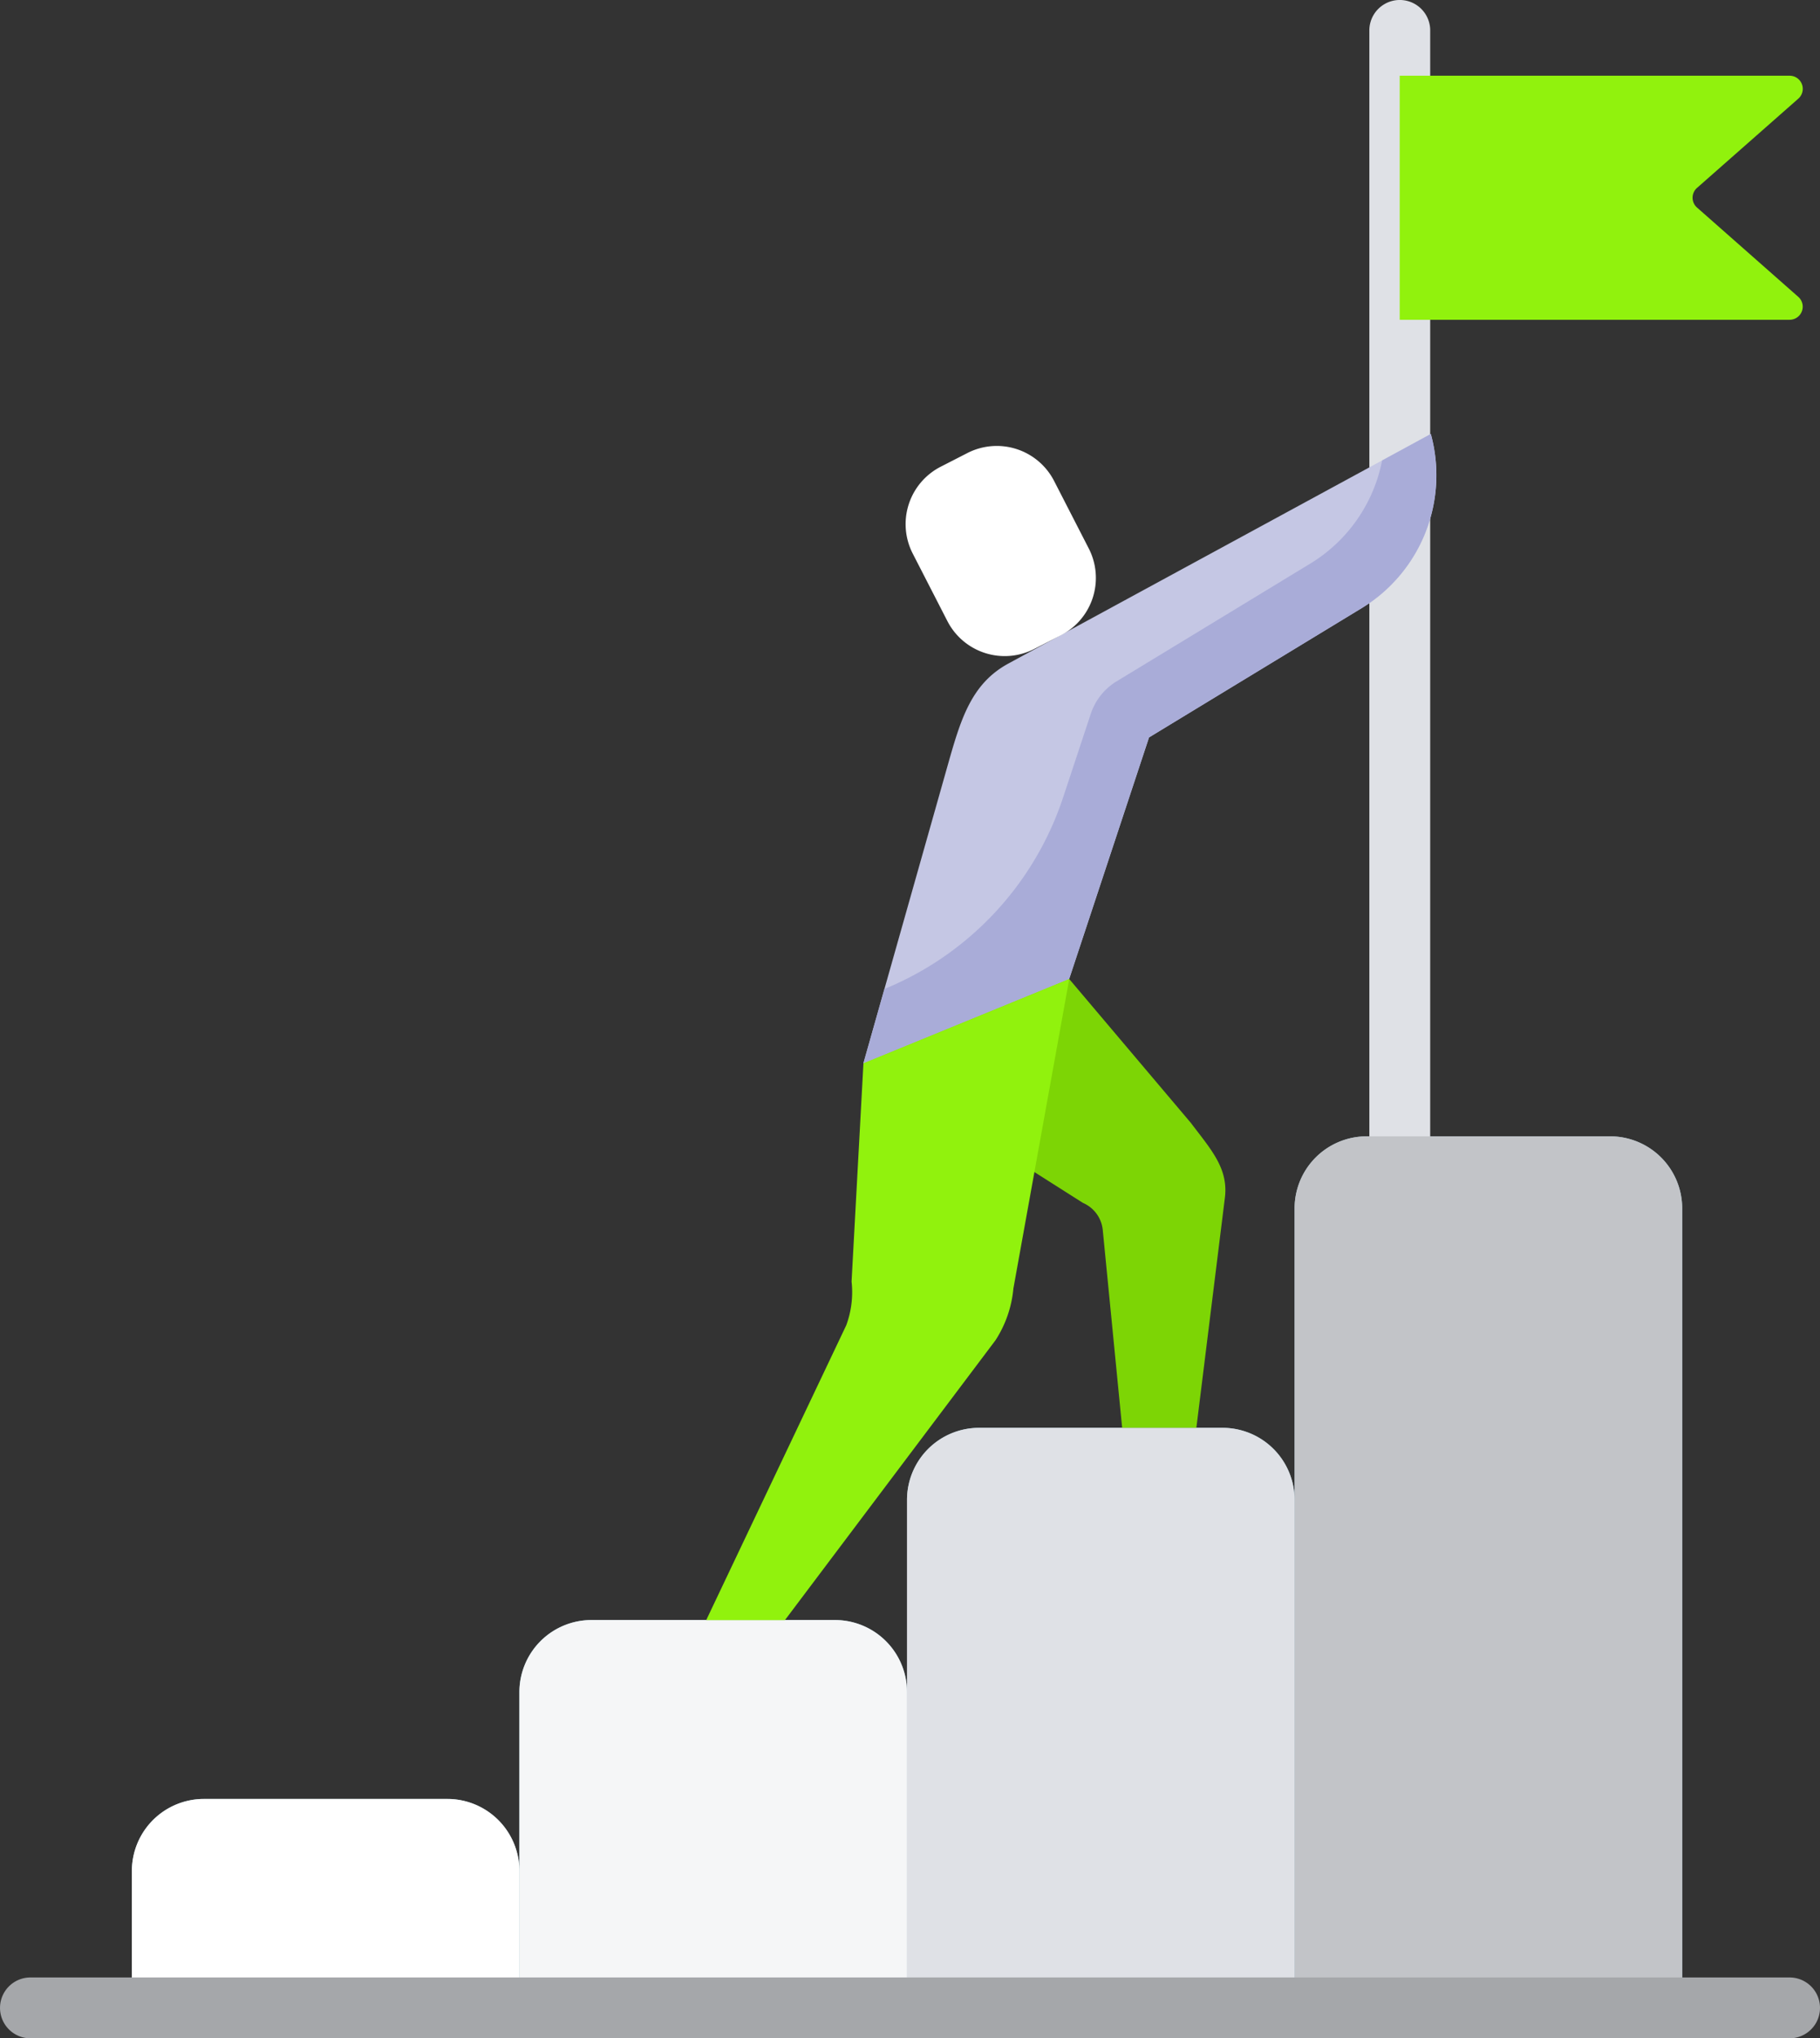 <svg xmlns="http://www.w3.org/2000/svg" width="89.338" height="100" viewBox="0 0 89.338 100"><rect x="0" y="0" width="89.338" height="100" fill="#333333" stroke="none"/><defs><style>.a{fill:#a7c7d3;}.b{fill:#dfe1e6;}.c{fill:#fff;}.d{fill:#f5f6f7;}.e{fill:#c2c4c8;}.f{fill:#a5a7aa;}.g{fill:#91f20d;}.h{fill:#c5c7e4;}.i{fill:#a9acd8;}.j{fill:#7dd505;}</style></defs><g transform="translate(6.473 0)"><path class="a" d="M105.707,285.445H93.754a3.535,3.535,0,0,0-3.535,3.535v14.3a3.536,3.536,0,0,0-3.535-3.536H74.729a3.535,3.535,0,0,0-3.535,3.536v9.429a3.536,3.536,0,0,0-3.535-3.535H55.7a3.535,3.535,0,0,0-3.535,3.535v8.778a3.536,3.536,0,0,0-3.536-3.535H36.68a3.535,3.535,0,0,0-3.535,3.535V328.2h76.1V288.98a3.536,3.536,0,0,0-3.536-3.535Zm0,0" transform="translate(-33.144 -229.694)"/><path class="b" d="M345.65,57.244a1.493,1.493,0,0,1-1.494-1.493V1.493a1.493,1.493,0,0,1,2.987,0V55.751A1.493,1.493,0,0,1,345.65,57.244Zm0,0" transform="translate(-283.412 0)"/><path class="c" d="M52.169,462.137H33.145v-6.712a3.536,3.536,0,0,1,3.535-3.535H48.634a3.535,3.535,0,0,1,3.535,3.535Zm0,0" transform="translate(-33.145 -363.63)"/></g><path class="d" d="M149.575,425.973H130.551V410.484a3.536,3.536,0,0,1,3.535-3.535H146.04a3.536,3.536,0,0,1,3.535,3.535Zm0,0" transform="translate(-105.053 -327.466)"/><path class="b" d="M246.981,387.125H227.957V362.207a3.535,3.535,0,0,1,3.535-3.535h11.954a3.535,3.535,0,0,1,3.535,3.535Zm0,0" transform="translate(-183.434 -288.618)"/><path class="e" d="M344.388,328.2H325.364V288.98a3.535,3.535,0,0,1,3.535-3.535h11.953a3.536,3.536,0,0,1,3.536,3.535Zm0,0" transform="translate(-261.816 -229.694)"/><path class="f" d="M87.845,499.7H1.494a1.493,1.493,0,0,1,0-2.986H87.845a1.493,1.493,0,0,1,0,2.986Zm0,0" transform="translate(0 -399.697)"/><path class="g" d="M351.8,31.006H370.94a.643.643,0,0,0,.425-1.125L366.395,25.5a.642.642,0,0,1,0-.965l4.971-4.377a.643.643,0,0,0-.425-1.126H351.8Zm0,0" transform="translate(-283.093 -15.317)"/><path class="h" d="M244.855,109.012l-20.729,11.259c-1.849,1-2.355,2.77-3,5.045L217,139.894l5.444,1.87,4.658-6.01,3.921-11.854,10.432-6.339a7.635,7.635,0,0,0,3.4-8.549Zm0,0" transform="translate(-174.62 -87.721)"/><path class="i" d="M244.855,109.012l-2.392,1.3a7.631,7.631,0,0,1-3.527,5.061l-9.505,5.775a2.951,2.951,0,0,0-1.268,1.593l-1.357,4.1a15.385,15.385,0,0,1-8.772,9.4L217,139.894l10.1-4.14,3.921-11.854,10.432-6.339a7.635,7.635,0,0,0,3.4-8.549Zm0,0" transform="translate(-174.62 -87.721)"/><path class="j" d="M227.106,245.93l5.969,7.056c.99,1.31,1.85,2.231,1.672,3.672l-1.4,11.286h-3.643l-.952-9.7a1.62,1.62,0,0,0-.971-1.33L217,250.07Zm0,0" transform="translate(-174.621 -197.897)"/><path class="g" d="M185.209,250.07l-.582,10.7a4.709,4.709,0,0,1-.261,2.147l-6.874,14.465h3.864l10.336-13.731a5.6,5.6,0,0,0,.878-2.538l2.741-15.18Zm0,0" transform="translate(-142.826 -197.897)"/><path class="c" d="M234.894,113.739l1.7,3.31a3.164,3.164,0,0,1-1.374,4.259l-1.31.671a3.164,3.164,0,0,1-4.259-1.374l-1.7-3.31a3.164,3.164,0,0,1,1.374-4.259l1.31-.671A3.164,3.164,0,0,1,234.894,113.739Zm0,0" transform="translate(-183.149 -90.138)"/></svg>